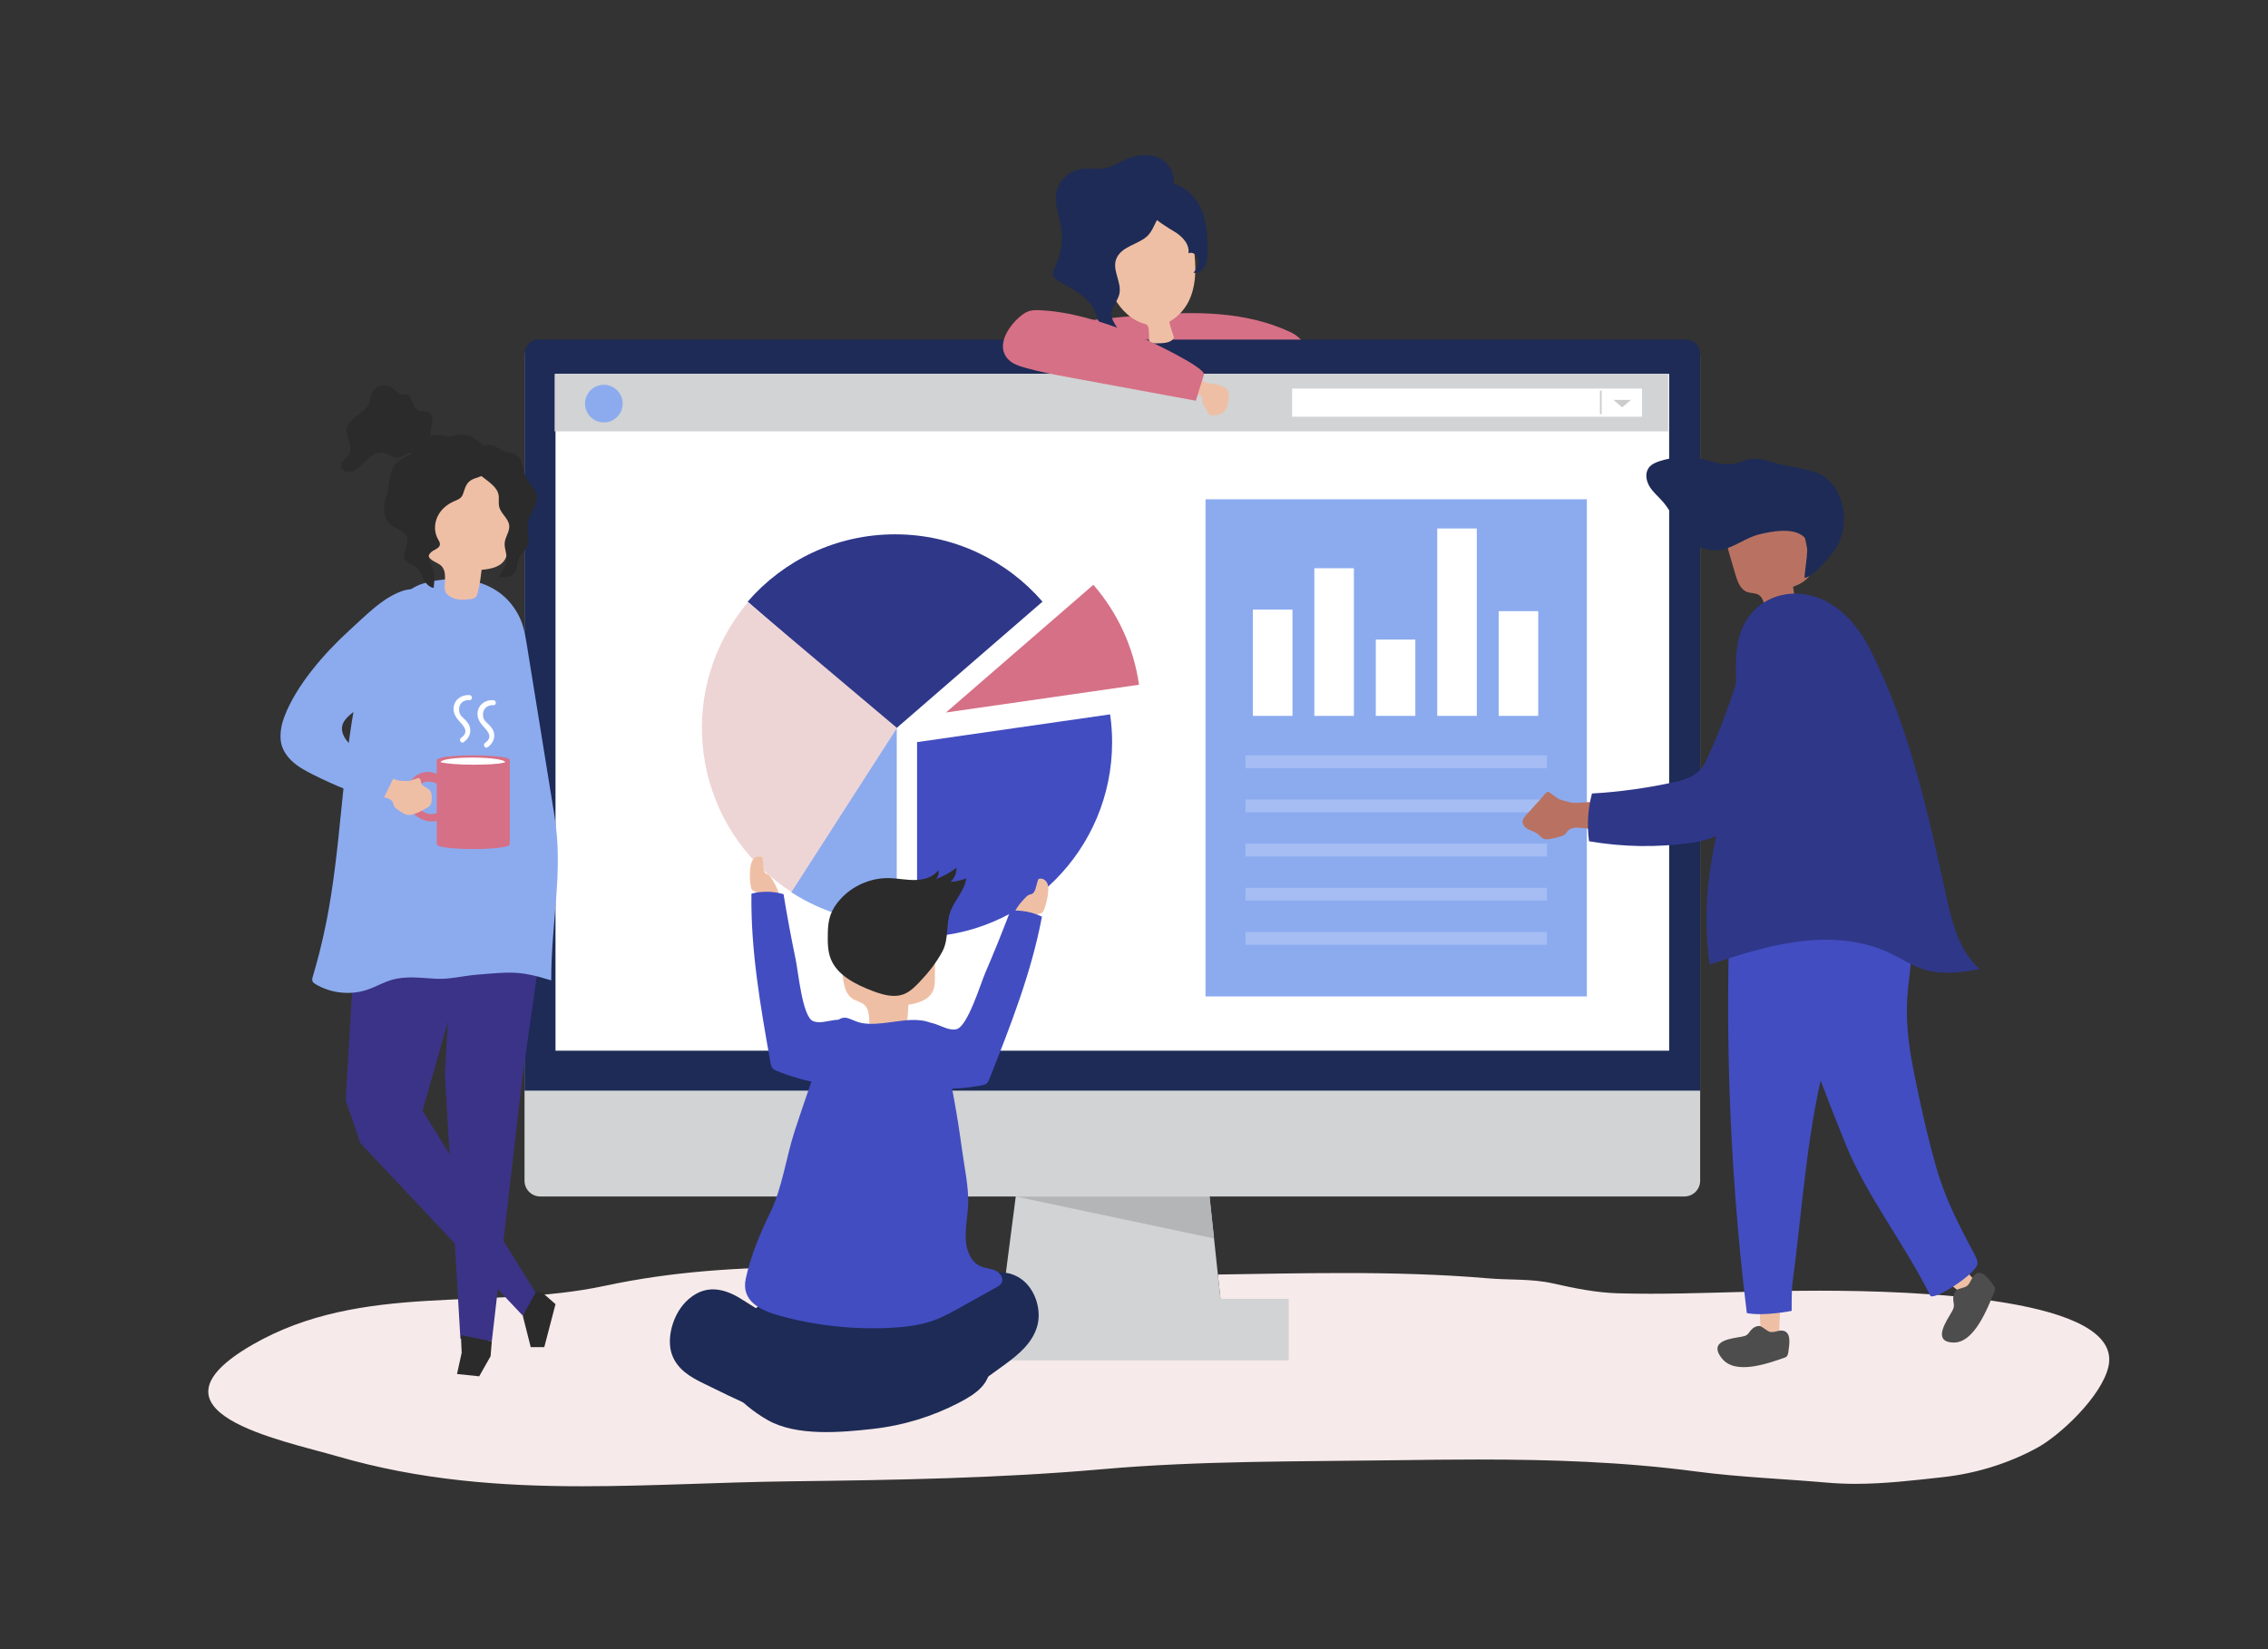 <?xml version="1.0" encoding="UTF-8" standalone="no"?>
<svg
   xmlns:dc="http://purl.org/dc/elements/1.1/"
   xmlns:cc="http://creativecommons.org/ns#"
   xmlns:rdf="http://www.w3.org/1999/02/22-rdf-syntax-ns#"
   xmlns:svg="http://www.w3.org/2000/svg"
   xmlns="http://www.w3.org/2000/svg"
   xmlns:sodipodi="http://sodipodi.sourceforge.net/DTD/sodipodi-0.dtd"
   xmlns:inkscape="http://www.inkscape.org/namespaces/inkscape"
   viewBox="0 0 1466.667 1066.667"
   height="1066.667"
   width="1466.667"
   xml:space="preserve"
   id="svg2"
   version="1.1"
   sodipodi:docname="personas-2.svg"
   inkscape:version="0.92.3 (2405546, 2018-03-11)"><rect x="0" y="0" width="1466.667" height="1066.667" fill="#333333" stroke="none"/><sodipodi:namedview
     pagecolor="#ffffff"
     bordercolor="#666666"
     borderopacity="1"
     objecttolerance="10"
     gridtolerance="10"
     guidetolerance="10"
     inkscape:pageopacity="0"
     inkscape:pageshadow="2"
     inkscape:window-width="1366"
     inkscape:window-height="710"
     id="namedview80"
     showgrid="false"
     inkscape:zoom="0.22124998"
     inkscape:cx="733.33337"
     inkscape:cy="533.33337"
     inkscape:window-x="0"
     inkscape:window-y="27"
     inkscape:window-maximized="1"
     inkscape:current-layer="svg2" /><defs
     id="defs6" /><g
     id="g301"><path
       inkscape:connector-curvature="0"
       d="m 376.987,961.302 c -52.743,0 -105.153,-3.77 -158.764,-19.358 -36.395,-10.582 -130.592,-28.624 -54.861,-72.252 70.859,-40.821 152.737,-21.929 227.799,-38.045 43.449,-9.328 87.369,-12.073 131.464,-12.073 31.577,0 63.251,1.409 94.877,2.817 10.975,0.489 21.945,0.979 32.907,1.409 l -3.86,29.856 144.328,1.6 -3.301,-30.912 c 27.007,-0.393 53.989,-0.959 80.971,-0.959 31.307,0 62.605,0.761 93.885,3.433 14.051,1.201 27.979,0.152 41.863,3.289 13.937,3.149 28.003,6.005 42.244,6.397 6.968,0.191 13.944,0.271 20.929,0.271 26.953,0 54.004,-1.184 80.895,-1.679 5.143,-0.095 15.089,-0.292 28.021,-0.292 63.173,0 197.271,4.719 187.071,49.201 -4.387,19.115 -31.115,44.296 -46.193,52.494 -19.047,10.358 -39.948,16.625 -61.045,18.939 -18.977,2.083 -37.445,4.3 -56.251,4.3 -6.089,0 -12.217,-0.233 -18.405,-0.778 -28.247,-2.487 -56.857,-3.52 -84.98,-7.245 -46.896,-6.21 -93.731,-7.715 -140.725,-7.715 -17.685,0 -35.401,0.213 -53.141,0.468 -63.267,0.912 -126.576,0.229 -189.635,5.782 -67.121,5.911 -134.44,7.043 -201.755,7.851 -45.643,0.549 -90.104,3.197 -134.336,3.197"
       style="fill:#f7eaea;fill-opacity:1;fill-rule:nonzero;stroke:none;stroke-width:0.133"
       id="path16" /><path
       inkscape:connector-curvature="0"
       d="m 669.139,214.092 c 3.467,-2.453 7.593,-3.123 11.597,-3.715 20.284,-2.991 40.647,-5.223 61.049,-6.691 31.236,-2.249 63.516,-2.516 92.647,11.079 4.8,2.24 10.359,6.784 9.196,12.759 -0.969,4.984 -5.973,6.915 -10.2,7.861 -41.281,9.245 -83.657,7.801 -125.644,6.323 -7.613,-0.268 -63.617,-9.941 -38.645,-27.616"
       style="fill:#d67086;fill-opacity:1;fill-rule:nonzero;stroke:none;stroke-width:0.133"
       id="path18" /><path
       inkscape:connector-curvature="0"
       d="m 790.876,855.256 -144.328,-1.6 14.264,-110.313 118.249,1.311 11.815,110.603"
       style="fill:#d1d3d4;fill-opacity:1;fill-rule:nonzero;stroke:none;stroke-width:0.133"
       id="path20" /><path
       inkscape:connector-curvature="0"
       d="m 656.86,773.905 -0.157,-0.033 h 0.161 l -0.004,0.033"
       style="fill:#ccb7b7;fill-opacity:1;fill-rule:nonzero;stroke:none;stroke-width:0.133"
       id="path22" /><path
       inkscape:connector-curvature="0"
       d="m 785.083,801.035 -128.223,-27.129 0.004,-0.033 h 125.317 l 2.901,27.163"
       style="fill:#b3b5b6;fill-opacity:1;fill-rule:nonzero;stroke:none;stroke-width:0.133"
       id="path24" /><path
       inkscape:connector-curvature="0"
       d="m 339.195,230.239 v 533.449 c 0,5.624 4.56,10.184 10.185,10.184 H 1089.268 c 5.625,0 10.187,-4.56 10.187,-10.184 V 230.239 c 0,-5.397 -4.376,-9.772 -9.772,-9.772 H 348.965 c -5.396,0 -9.771,4.375 -9.771,9.772"
       style="fill:#d1d3d4;fill-opacity:1;fill-rule:nonzero;stroke:none;stroke-width:0.133"
       id="path26" /><path
       inkscape:connector-curvature="0"
       d="M 339.195,228.699 V 705.421 H 1099.455 V 228.699 c 0,-5.009 -4.061,-9.071 -9.071,-9.071 H 348.264 c -5.009,0 -9.069,4.061 -9.069,9.071"
       style="fill:#1d2b56;fill-opacity:1;fill-rule:nonzero;stroke:none;stroke-width:0.133"
       id="path28" /><path
       inkscape:connector-curvature="0"
       d="M 359.236,679.576 H 1079.411 V 241.831 H 359.236 Z"
       style="fill:#ffffff;fill-opacity:1;fill-rule:nonzero;stroke:none;stroke-width:0.133"
       id="path30" /><path
       inkscape:connector-curvature="0"
       d="m 833.384,879.855 h -228.12 v -39.791 h 228.12 v 39.791"
       style="fill:#d1d3d4;fill-opacity:1;fill-rule:nonzero;stroke:none;stroke-width:0.133"
       id="path32" /><path
       inkscape:connector-curvature="0"
       d="M 1078.772,279.009 H 358.652 V 241.831 H 1078.772 v 37.179"
       style="fill:#d1d3d4;fill-opacity:1;fill-rule:nonzero;stroke:none;stroke-width:0.133"
       id="path34" /><path
       inkscape:connector-curvature="0"
       d="M 1061.892,269.521 H 835.584 V 251.319 H 1061.892 v 18.203"
       style="fill:#ffffff;fill-opacity:1;fill-rule:nonzero;stroke:none;stroke-width:0.133"
       id="path36" /><path
       inkscape:connector-curvature="0"
       d="m 1043.347,258.631 h 11.411 l -5.705,4.825 z"
       style="fill:#cccccc;fill-opacity:1;fill-rule:nonzero;stroke:none;stroke-width:0.133"
       id="path38" /><path
       inkscape:connector-curvature="0"
       d="m 1035.74,267.861 h -1.088 v -15.215 h 1.088 v 15.215"
       style="fill:#cccccc;fill-opacity:1;fill-rule:nonzero;stroke:none;stroke-width:0.133"
       id="path40" /><path
       inkscape:connector-curvature="0"
       d="m 402.643,261.043 c 0,6.715 -5.443,12.157 -12.157,12.157 -6.715,0 -12.157,-5.443 -12.157,-12.157 0,-6.715 5.443,-12.157 12.157,-12.157 6.715,0 12.157,5.443 12.157,12.157"
       style="fill:#8cabef;fill-opacity:1;fill-rule:nonzero;stroke:none;stroke-width:0.133"
       id="path42" /><path
       inkscape:connector-curvature="0"
       d="m 350.955,836.256 8.281,7.253 -7.269,27.823 h -8.755 l -5.149,-20.375 6.82,-16.032 6.072,1.331"
       style="fill:#2b2b2b;fill-opacity:1;fill-rule:nonzero;stroke:none;stroke-width:0.133"
       id="path44" /><path
       inkscape:connector-curvature="0"
       d="m 247.541,585.784 60.329,11.291 -34.609,121.296 73.136,117.705 -8.335,14.881 -105.011,-111.585 -9.489,-27.673 6.591,-111.907 17.388,-14.008"
       style="fill:#3b3387;fill-opacity:1;fill-rule:nonzero;stroke:none;stroke-width:0.133"
       id="path46" /><path
       inkscape:connector-curvature="0"
       d="m 353.583,585.776 -15.925,112.197 -19.625,169.617 -20.293,-1.639 -10.043,-171.287 6.232,-108.256 59.655,-0.633"
       style="fill:#3b3387;fill-opacity:1;fill-rule:nonzero;stroke:none;stroke-width:0.133"
       id="path48" /><path
       inkscape:connector-curvature="0"
       d="m 206.433,616.624 c -1.272,4.981 -2.643,9.939 -4.112,14.867 -0.313,1.051 -0.627,2.207 -0.193,3.213 0.368,0.853 1.191,1.405 1.988,1.88 9.939,5.925 22.496,7.253 33.455,3.539 5.4,-1.831 10.38,-4.801 15.86,-6.379 9.192,-2.647 18.817,-1.224 28.185,-0.701 9.291,0.52 17.392,-1.845 26.313,-2.577 21.872,-1.799 27.72,-2.889 48.532,3.655 0,-39.395 8.052,-69.689 2.061,-106.752 -5.915,-36.583 -11.828,-73.168 -17.743,-109.752 -0.999,-6.172 -2.035,-12.473 -4.583,-17.907 -11.525,-24.568 -38.645,-29.256 -62.725,-22.233 -12.251,3.575 -22.008,17.395 -28.028,28.137 -7.695,13.729 -11.932,29.188 -14.977,44.536 -9.528,48.024 -9.839,97.511 -19.305,145.545 -1.383,7.019 -2.96,13.997 -4.728,20.929"
       style="fill:#8cabef;fill-opacity:1;fill-rule:nonzero;stroke:none;stroke-width:0.133"
       id="path50" /><path
       inkscape:connector-curvature="0"
       d="m 288.011,382.632 c 0.208,0.485 0.497,0.956 0.899,1.413 1.581,1.804 3.871,2.925 6.188,3.429 3.055,0.664 6.228,0.379 9.332,0.015 4.195,-0.489 4.223,-2.923 5.093,-6.635 0.949,-4.048 1.428,-8.189 1.923,-12.311 6.005,-0.493 13.136,-1.805 15.737,-7.941 0.819,-1.933 1.04,-4.096 1.249,-6.213 0.867,-8.753 1.733,-17.504 2.599,-26.256 0.3,-3.027 0.593,-6.148 -0.165,-9.051 -1.329,-5.097 -5.589,-8.452 -9.861,-10.711 -10.901,-5.761 -24.131,-6.787 -35.208,-1.032 -2.949,1.531 -5.788,3.587 -7.677,6.561 -2.915,4.583 -3.148,10.551 -3.275,16.137 -0.115,5.156 -0.231,10.313 -0.347,15.469 -0.133,5.931 0.112,12.795 4.308,16.319 2.228,1.871 5.276,2.457 7.131,4.784 2.324,2.915 1.865,7.004 1.72,10.476 -0.083,1.987 -0.367,3.849 0.355,5.545"
       style="fill:#efbfa5;fill-opacity:1;fill-rule:nonzero;stroke:none;stroke-width:0.133"
       id="path52" /><path
       inkscape:connector-curvature="0"
       d="m 321.665,317.791 c 0.244,0.503 0.441,1.019 0.584,1.552 0.747,2.793 -0.112,5.821 0.612,8.62 1.148,4.436 6.013,7.403 6.449,11.965 0.357,3.731 -2.413,7.052 -2.895,10.768 -0.527,4.061 1.805,8.108 1.111,12.104 -0.605,3.469 -3.177,8.224 -5.467,10.873 0.711,-0.82 6.54,-0.091 8.124,-0.908 2.429,-1.252 2.759,-2.129 3.625,-4.503 0.861,-2.356 0.5,-4.767 1.748,-7.155 1.532,-2.929 4.392,-4.955 5.571,-8.112 1.607,-4.308 -0.4,-9.12 0.113,-13.691 0.777,-6.916 7.244,-13.017 5.544,-19.768 -0.997,-3.959 -4.575,-6.701 -6.435,-10.337 -1.413,-2.759 -1.78,-5.919 -2.684,-8.884 -0.904,-2.965 -2.609,-5.991 -5.511,-7.08 -1.613,-0.604 -3.4,-0.535 -5.067,-0.971 -2.88,-0.753 -5.161,-2.943 -7.905,-4.097 -3.927,-1.652 -11.32,1.905 -13.915,5.145 -2.575,3.217 -1.607,6.181 0.561,9.347 3.609,5.271 12.967,9.225 15.835,15.131"
       style="fill:#2b2b2b;fill-opacity:1;fill-rule:nonzero;stroke:none;stroke-width:0.133"
       id="path54" /><path
       inkscape:connector-curvature="0"
       d="m 265.709,293.659 c -2.54,1.595 -5.609,2.657 -7.961,4.567 -4.584,3.721 -5.867,10.109 -6.447,15.987 -0.516,5.232 -3.145,9.724 -2.972,15.228 0.116,3.697 1.409,7.521 4.239,9.903 3.524,2.965 9.329,3.831 10.68,8.235 1.465,4.783 -3.777,10.296 -1.143,14.549 1.452,2.347 4.593,2.901 6.795,4.567 2.457,1.859 3.565,4.941 4.948,7.692 1.384,2.751 3.557,5.564 6.624,5.852 0.46,-4.661 0.865,-8.353 -0.821,-12.769 -0.983,-2.572 -4.073,-7.411 -1.251,-9.916 1.82,-2.12 5.785,-2.567 6.087,-5.344 0.143,-1.303 -0.689,-2.483 -1.331,-3.628 -2.483,-4.429 -2.359,-10.085 -0.131,-14.648 2.228,-4.563 6.392,-8.035 11.111,-9.913 5.529,-2.203 4.763,-3.569 6.684,-8.572 1.768,-4.604 4.519,-5.515 8.88,-6.924 3.915,-1.267 5.208,-2.139 6.868,-5.597 1.215,-2.531 2.707,-5.561 1.425,-8.576 -1.017,-2.396 -3.029,-4.204 -4.981,-5.927 -4.076,-3.6 -8.675,-7.408 -14.112,-7.408 -3.02,0 -5.949,1.207 -8.969,1.161 -2.015,-0.032 -3.977,-0.62 -5.981,-0.832 -3.416,-0.361 -7.101,0.419 -10.021,2.257 -2.944,1.855 -3.02,4.012 -4.785,6.817 -0.864,1.376 -2.072,2.385 -3.433,3.24"
       style="fill:#2b2b2b;fill-opacity:1;fill-rule:nonzero;stroke:none;stroke-width:0.133"
       id="path56" /><path
       inkscape:connector-curvature="0"
       d="m 279.208,275.328 c 0.761,-3.217 0.729,-7.481 -2.299,-8.805 -1.66,-0.724 -3.616,-0.204 -5.36,-0.691 -3.716,-1.04 -4.671,-5.7 -6.411,-9.144 -0.26,-0.516 -0.577,-1.043 -1.085,-1.316 -0.729,-0.389 -1.613,-0.153 -2.44,-0.113 -3.785,0.188 -6.371,-3.723 -9.809,-5.32 -4.255,-1.979 -9.959,0.36 -11.6,4.756 -0.675,1.807 -0.724,3.796 -1.365,5.613 -2.603,7.367 -13.839,9.771 -14.677,17.537 -0.568,5.247 4.217,10.661 1.864,15.387 -1.504,3.021 -5.664,4.855 -5.447,8.225 0.14,2.167 2.32,3.793 4.488,3.917 2.168,0.127 4.243,-0.917 5.977,-2.225 2.753,-2.073 4.915,-4.836 7.555,-7.052 2.64,-2.217 6.069,-3.921 9.451,-3.249 3.275,0.651 6.08,3.439 9.403,3.125 2.659,-0.251 4.779,-2.453 7.407,-2.928 2.459,-0.444 4.9,0.687 7.377,1.016 2.477,0.329 5.625,-0.745 5.872,-3.232 0.059,-0.601 -0.065,-1.239 0.167,-1.799 0.647,-1.567 3.383,-1.277 4.02,-2.848 -1.155,-2.097 -3.037,-1.511 -3.78,-4.193 -0.573,-2.073 0.216,-4.641 0.693,-6.661"
       style="fill:#2b2b2b;fill-opacity:1;fill-rule:nonzero;stroke:none;stroke-width:0.133"
       id="path58" /><path
       inkscape:connector-curvature="0"
       d="m 1278.68,829.368 c -2.597,3.055 -5.197,6.109 -7.795,9.164 -9.968,-7.688 -19.449,-16.517 -28.161,-26.224 5.217,-2.532 8.853,-9.836 15.633,-4.197 2.195,1.824 19.809,21.861 20.323,21.257"
       style="fill:#efbfa5;fill-opacity:1;fill-rule:nonzero;stroke:none;stroke-width:0.133"
       id="path60" /><path
       inkscape:connector-curvature="0"
       d="m 1264.779,834.787 c -1.259,1.593 -1.861,3.832 -1.649,6.128 0.123,1.332 0.509,2.696 0.395,3.991 -0.112,1.271 -0.696,2.347 -1.267,3.385 -3.005,5.465 -13.5,19.777 1.111,20.052 13.269,0.249 21.768,-21.743 26.276,-32.648 0.297,-0.717 0.593,-1.485 0.479,-2.328 -0.121,-0.901 -0.689,-1.716 -1.244,-2.46 -3.088,-4.151 -7.717,-10.549 -12.109,-6.191 -1.873,1.86 -2.467,5.031 -4.588,6.888 -1.739,1.523 -6.271,1.749 -7.403,3.183"
       style="fill:#4d4d4d;fill-opacity:1;fill-rule:nonzero;stroke:none;stroke-width:0.133"
       id="path62" /><path
       inkscape:connector-curvature="0"
       d="m 1236.247,588.105 c 2.536,17.265 -0.647,34.169 -2.349,51.087 -1.913,19.005 -0.041,35.168 3.74,54.056 4.136,20.663 8.659,41.279 14.443,61.557 6.025,21.129 14.932,37.915 25.071,57.104 0.86,1.627 1.749,3.375 1.684,5.209 -0.236,6.561 -28.769,24.639 -30.619,20.869 -15.699,-32.031 -40.893,-64.201 -54.435,-97.304 -23.573,-57.628 -43.823,-116.74 -60.565,-176.851 -2.389,-8.581 -4.583,-18.417 -0.328,-25.7 3.263,-5.587 9.464,-8.041 15.333,-9.887 15.703,-4.939 44.04,-15.715 59.759,-5.247 17.183,11.44 25.424,45.76 28.267,65.105"
       style="fill:#424dc1;fill-opacity:1;fill-rule:nonzero;stroke:none;stroke-width:0.133"
       id="path64" /><path
       inkscape:connector-curvature="0"
       d="m 1150.688,865.244 c -3.849,-0.077 -7.697,-0.155 -11.547,-0.231 -1.388,-13.131 -1.663,-26.62 -0.819,-40.072 5.247,2.536 12.72,0.641 13.383,9.841 0.215,2.979 -1.779,30.447 -1.017,30.461"
       style="fill:#efbfa5;fill-opacity:1;fill-rule:nonzero;stroke:none;stroke-width:0.133"
       id="path66" /><path
       inkscape:connector-curvature="0"
       d="m 1137.627,857.607 c -1.944,0.037 -3.889,1.032 -5.331,2.721 -0.836,0.981 -1.517,2.195 -2.487,2.959 -0.949,0.748 -2.083,0.991 -3.181,1.217 -5.784,1.188 -22.689,2.184 -13.076,14.157 8.731,10.873 29.589,3.189 40.132,-0.384 0.692,-0.236 1.421,-0.504 1.925,-1.153 0.539,-0.696 0.72,-1.692 0.863,-2.633 0.787,-5.237 2.093,-13.203 -3.859,-13.865 -2.539,-0.283 -5.123,1.336 -7.827,0.851 -2.215,-0.396 -5.412,-3.903 -7.16,-3.869"
       style="fill:#4d4d4d;fill-opacity:1;fill-rule:nonzero;stroke:none;stroke-width:0.133"
       id="path68" /><path
       inkscape:connector-curvature="0"
       d="m 1209.141,610.555 c -4.664,25.199 -19.84,44.656 -26.895,69.167 -13.639,47.38 -16.521,101.673 -23.165,150.839 -0.509,3.771 -0.451,17.3 -0.451,17.3 0,0 -18.084,3.633 -29.009,1.417 -11.972,-97.949 -15.059,-197.393 -9.199,-296.284 0.532,-8.967 1.653,-19.063 7.993,-24.571 4.861,-4.225 11.465,-4.488 17.561,-4.281 16.312,0.553 46.351,-0.225 57.703,14.995 12.407,16.636 9.047,52.057 5.461,71.419"
       style="fill:#424dc1;fill-opacity:1;fill-rule:nonzero;stroke:none;stroke-width:0.133"
       id="path70" /><path
       inkscape:connector-curvature="0"
       d="m 1142.744,396.445 c 6.064,-0.783 12.131,-1.567 18.196,-2.351 -0.085,-4.876 -0.561,-9.745 -1.421,-14.547 5.016,-1.933 10.796,-4.781 11.523,-10.109 0.229,-1.677 -0.111,-3.375 -0.448,-5.035 -1.397,-6.861 -2.792,-13.721 -4.188,-20.583 -0.484,-2.373 -0.995,-4.815 -2.353,-6.82 -2.381,-3.519 -6.847,-4.956 -11.052,-5.559 -10.735,-1.536 -22.303,1.123 -30.375,8.361 -2.149,1.928 -4.075,4.223 -4.965,6.969 -1.373,4.232 -0.116,8.817 1.141,13.085 1.16,3.941 2.32,7.881 3.481,11.82 1.335,4.531 3.22,9.672 7.671,11.253 2.363,0.84 5.113,0.492 7.269,1.775 3.801,2.263 3.463,7.824 5.521,11.739"
       style="fill:#b97262;fill-opacity:1;fill-rule:nonzero;stroke:none;stroke-width:0.133"
       id="path72" /><path
       inkscape:connector-curvature="0"
       d="m 1079.071,329.5 c -1.1,-1.692 -2.28,-3.32 -3.591,-4.841 -2.839,-3.295 -6.299,-6.088 -8.613,-9.769 -2.315,-3.683 -3.24,-8.739 -0.699,-12.267 1.64,-2.279 4.376,-3.475 7.044,-4.345 8.789,-2.872 18.356,-3.333 27.381,-1.319 8.597,1.917 16.34,5.289 24.833,1.825 7.983,-3.253 13.847,-2.199 22.372,0.561 9.224,2.985 21.5,3.391 29.897,7.743 3.507,1.819 6.349,4.736 8.593,7.988 7.776,11.261 8.287,27.093 1.253,38.833 -1.577,2.633 -3.488,5.056 -5.501,7.373 -4.168,4.797 -9.147,10.719 -15.019,12.625 -0.299,-5.296 4.032,-22.149 -0.165,-26.371 -6.663,-6.7 -21.195,-3.863 -29.157,-1.928 -8.683,2.109 -16.289,8.529 -24.915,10.109 -6.205,1.136 -14.255,-1.685 -19.651,-4.749 -6.661,-3.787 -10.051,-15.297 -14.064,-21.469"
       style="fill:#1d2b56;fill-opacity:1;fill-rule:nonzero;stroke:none;stroke-width:0.133"
       id="path74" /><path
       inkscape:connector-curvature="0"
       d="m 1181.251,389.117 c 12.228,6.479 21.699,18.237 27.968,30.615 25.097,49.548 37.317,104.445 49.111,158.719 3.827,17.612 8.359,36.5 21.945,48.341 -12.029,2.235 -24.661,3.903 -36.324,0.201 -7.621,-2.419 -14.348,-6.989 -21.559,-10.447 -18.06,-8.657 -38.896,-10.128 -58.768,-7.633 -19.872,2.492 -39.053,8.737 -58.093,14.949 -1.891,-14.733 -2.395,-27.759 -1.572,-42.544 2.325,-41.82 19.063,-81.601 19.175,-123.677 0.04,-14.833 -2.012,-29.895 1.273,-44.357 4.104,-18.063 19.371,-29.967 37.903,-29.316 6.888,0.24 13.217,2.116 18.941,5.149"
       style="fill:#2f3789;fill-opacity:1;fill-rule:nonzero;stroke:none;stroke-width:0.133"
       id="path76" /><path
       inkscape:connector-curvature="0"
       d="M 779.591,644.489 H 1026.2 V 322.939 H 779.591 Z"
       style="fill:#8cabef;fill-opacity:1;fill-rule:nonzero;stroke:none;stroke-width:0.133"
       id="path78" /><path
       inkscape:connector-curvature="0"
       d="m 283.724,547.125 c 1.011,0.404 2.108,0.612 3.173,0.8 3.683,0.655 7.444,0.9 11.175,1.069 2.697,0.124 5.397,0.179 8.097,0.179 12.492,0 22.681,-1.212 23.441,-2.741 l 0.041,-0.429 v 0.121 l 0.032,-0.324 v -53.085 c 0,-0.5 0.075,-1.016 -0.128,-1.424 -0.087,-0.176 -0.225,-0.332 -0.443,-0.459 -0.245,-0.143 -0.512,-0.248 -0.779,-0.341 -2.657,-0.948 -5.656,-1.153 -8.441,-1.404 -4.56,-0.409 -9.147,-0.551 -13.724,-0.551 -4.58,0 -9.168,0.141 -13.729,0.551 -2.785,0.251 -5.785,0.456 -8.441,1.405 -0.775,0.276 -1.649,0.656 -1.593,1.572 0.013,0.211 0,0.427 0,0.637 v 52.193 c 0,0.737 -0.103,1.265 0.499,1.784 0.235,0.203 0.536,0.332 0.82,0.447"
       style="fill:#d67086;fill-opacity:1;fill-rule:nonzero;stroke:none;stroke-width:0.133"
       id="path80" /><path
       inkscape:connector-curvature="0"
       d="m 298.557,874.931 -3.005,13.769 14.329,1.491 7.377,-13.023 0.773,-9.577 -19.981,-4.045 0.507,11.385"
       style="fill:#2b2b2b;fill-opacity:1;fill-rule:nonzero;stroke:none;stroke-width:0.133"
       id="path82" /><path
       inkscape:connector-curvature="0"
       d="m 329.279,491.765 c 0,1.565 -10.4,2.833 -23.228,2.833 -12.829,0 -23.229,-1.268 -23.229,-2.833 0,-1.564 10.4,-2.832 23.229,-2.832 12.828,0 23.228,1.268 23.228,2.832"
       style="fill:#d67086;fill-opacity:1;fill-rule:nonzero;stroke:none;stroke-width:0.133"
       id="path84" /><path
       inkscape:connector-curvature="0"
       d="m 305.269,489.991 c -10.861,0 -19.756,1.169 -20.445,2.927 2.607,0.875 10.915,1.681 21.065,1.681 8.757,0 16.368,-0.353 19.824,-1.324 l 0.937,-0.199 c 0,-1.86 -10.072,-3.085 -21.381,-3.085"
       style="fill:#ffffff;fill-opacity:1;fill-rule:nonzero;stroke:none;stroke-width:0.133"
       id="path86" /><path
       inkscape:connector-curvature="0"
       d="m 289.737,505.423 c -5.003,-4.676 -11.503,-7.763 -17.953,-5.207 -5.153,2.041 -8.8,7.28 -9.507,12.889 -1.496,11.84 12.568,21.587 22.101,17.101 2.763,-1.299 0.804,-5.696 -1.98,-4.356 -7.052,3.393 -16.503,-5.372 -14.185,-12.964 2.724,-8.931 11.519,-9.232 17.868,-3.459 2.537,2.308 6.216,-1.609 3.656,-4.005"
       style="fill:#d67086;fill-opacity:1;fill-rule:nonzero;stroke:none;stroke-width:0.133"
       id="path88" /><path
       inkscape:connector-curvature="0"
       d="m 303.584,452.825 c 2.096,0.123 2.088,-3.139 0,-3.26 -5.044,-0.293 -9.637,2.687 -10.223,8.001 -0.281,2.547 0.537,4.784 1.977,6.853 2.644,3.8 9.425,8.157 2.88,12.779 -1.701,1.201 -0.075,4.029 1.644,2.816 3.084,-2.177 4.909,-5.561 4.055,-9.415 -0.431,-1.932 -1.559,-3.336 -2.853,-4.775 -1.22,-1.356 -3.189,-2.611 -3.781,-4.395 -1.564,-4.719 1.247,-8.899 6.301,-8.605"
       style="fill:#ffffff;fill-opacity:1;fill-rule:nonzero;stroke:none;stroke-width:0.133"
       id="path90" /><path
       inkscape:connector-curvature="0"
       d="m 319.071,456.113 c 2.096,0.121 2.088,-3.14 0,-3.26 -5.044,-0.293 -9.639,2.685 -10.224,8.001 -0.281,2.547 0.539,4.781 1.979,6.853 2.644,3.8 9.425,8.156 2.879,12.779 -1.7,1.201 -0.073,4.029 1.645,2.816 3.084,-2.177 4.909,-5.563 4.053,-9.415 -0.429,-1.932 -1.559,-3.336 -2.852,-4.775 -1.22,-1.359 -3.189,-2.612 -3.781,-4.395 -1.565,-4.719 1.247,-8.899 6.301,-8.605"
       style="fill:#ffffff;fill-opacity:1;fill-rule:nonzero;stroke:none;stroke-width:0.133"
       id="path92" /><path
       inkscape:connector-curvature="0"
       d="m 279.008,513.492 c -0.064,-0.329 -0.152,-0.652 -0.273,-0.964 -1.128,-2.903 -4.257,-3.02 -5.94,-5.168 -0.749,-0.956 -0.551,-4.763 -2.544,-4.037 -0.733,0.273 -3.267,0.984 -5.776,1.856 -2.147,-0.071 -4.309,-0.043 -6.425,-0.32 -5.356,-0.701 -15.38,-8.692 -20.024,-2.347 -0.899,1.228 -1.813,2.489 -2.259,3.927 -0.364,1.176 -0.392,2.407 -0.361,3.609 0.024,0.937 -0.159,2.448 0.492,3.032 0.684,0.611 3.06,0.631 3.996,0.825 2.675,0.553 5.351,1.107 8.024,1.66 2.624,0.543 5.647,1.436 6.407,4.035 0.167,0.568 0.207,1.185 0.449,1.72 0.273,0.603 0.78,1.047 1.285,1.457 1.855,1.505 3.885,2.888 6.072,3.888 3.912,1.788 10.004,-2.024 13.545,-3.917 0.883,-0.471 1.783,-0.988 2.405,-1.787 1.011,-1.303 1.076,-3.048 1.089,-4.647 0.009,-0.948 0.016,-1.912 -0.163,-2.823"
       style="fill:#efbfa5;fill-opacity:1;fill-rule:nonzero;stroke:none;stroke-width:0.133"
       id="path94" /><path
       inkscape:connector-curvature="0"
       d="m 183.829,463.72 c -1.693,4.477 -2.66,9.209 -2.365,14.38 0.305,5.376 3.288,10.329 7.199,14.032 3.911,3.7 8.709,6.311 13.515,8.739 14.335,7.245 29.285,13.268 44.637,17.985 2.557,-5.219 5.115,-10.436 7.672,-15.653 0.62,-1.263 1.252,-2.695 0.797,-4.027 -0.429,-1.261 -1.696,-2.005 -2.867,-2.643 -5.568,-3.028 -11.137,-6.057 -16.705,-9.085 -5.227,-2.844 -10.772,-6.011 -13.371,-11.364 -4.972,-10.247 6.417,-14.673 12.108,-20.489 7.737,-7.907 15.748,-15.625 23.247,-23.759 7.105,-7.26 14.407,-14.836 17.513,-24.291 6.18,-18.813 -0.195,-31.952 -17.924,-24.167 -11.236,4.935 -19.647,13.639 -31.48,24.453 -16.067,14.685 -34.203,35.34 -41.976,55.888"
       style="fill:#8cabef;fill-opacity:1;fill-rule:nonzero;stroke:none;stroke-width:0.133"
       id="path96" /><path
       inkscape:connector-curvature="0"
       d="m 578.831,345.595 c -38.105,0 -72.208,16.875 -95.327,43.54 l 95.327,82.6 95.325,-82.6 c -23.12,-26.665 -57.223,-43.54 -95.325,-43.54"
       style="fill:#2f3789;fill-opacity:1;fill-rule:nonzero;stroke:none;stroke-width:0.133"
       id="path98" /><path
       inkscape:connector-curvature="0"
       d="m 483.637,389.552 c -44.937,53.307 -38.163,132.805 15.147,177.743 4.661,3.931 9.535,7.44 14.556,10.581 l 66.743,-107.025 -96.445,-81.299"
       style="fill:#eed5d5;fill-opacity:1;fill-rule:nonzero;stroke:none;stroke-width:0.133"
       id="path100" /><path
       inkscape:connector-curvature="0"
       d="m 579.909,597.159 c -23.636,0.005 -47.353,-6.593 -68.189,-20.032 l 68.203,-106.103 -0.013,126.135"
       style="fill:#8cabef;fill-opacity:1;fill-rule:nonzero;stroke:none;stroke-width:0.133"
       id="path102" /><path
       inkscape:connector-curvature="0"
       d="m 736.581,442.884 c -3.493,-24.547 -14.04,-46.792 -29.524,-64.649 l -95.325,82.6 124.849,-17.951"
       style="fill:#d67086;fill-opacity:1;fill-rule:nonzero;stroke:none;stroke-width:0.133"
       id="path104" /><path
       inkscape:connector-curvature="0"
       d="m 717.893,462.047 -124.848,17.951 v 126.139 c 69.72,0 126.139,-56.417 126.139,-126.139 0,-6.097 -0.457,-12.085 -1.291,-17.951"
       style="fill:#424dc1;fill-opacity:1;fill-rule:nonzero;stroke:none;stroke-width:0.133"
       id="path106" /><path
       inkscape:connector-curvature="0"
       d="m 658.169,825.828 c -13.667,-7.56 -27.092,1.731 -36.839,10.503 -19.313,17.36 -40.304,32.777 -60.913,48.627 -6.809,-3.848 -14.267,-8.025 -17.667,-9.807 -20.853,-10.924 -42.153,-21.172 -61.8,-33.967 -9.592,-6.259 -22.721,-12.083 -35.569,-0.971 -10.537,9.113 -14.361,25.48 -10.997,35.425 3.364,9.945 11.92,14.935 20.428,19.075 21.445,10.439 46.568,23.589 70.595,26.216 10.467,1.145 22.253,0.428 32.819,0.159 16.62,-0.423 35.032,-1.205 49.413,-9.935 14.631,-8.88 28.684,-18.679 42.471,-28.809 8.688,-6.384 17.4,-13.621 20.575,-24.375 3.175,-10.755 -1.305,-25.941 -12.515,-32.141"
       style="fill:#1d2b56;fill-opacity:1;fill-rule:nonzero;stroke:none;stroke-width:0.133"
       id="path108" /><path
       inkscape:connector-curvature="0"
       d="m 640.02,881.06 c -1.591,-13.759 -8.487,-24.681 -21.227,-30.661 -10.333,-4.852 -21.949,-5.992 -33.271,-7.445 -25.216,-3.236 -49.288,-6.471 -74.748,-5.469 -20.36,0.8 -32.908,18.171 -42.437,35.304 -6.005,10.796 -4.337,15.86 3.223,24.903 6.969,8.337 15.431,15.432 24.881,20.803 18.711,10.633 47.456,8.004 68.063,5.707 19.451,-2.168 38.489,-7.977 55.836,-17.037 11.165,-5.831 21.229,-12.707 19.68,-26.103"
       style="fill:#1d2b56;fill-opacity:1;fill-rule:nonzero;stroke:none;stroke-width:0.133"
       id="path110" /><path
       inkscape:connector-curvature="0"
       d="m 562.931,667.748 c 7.476,0.727 14.952,1.453 22.429,2.18 1.148,-6.592 1.827,-13.291 2.027,-20.008 6.513,-1.129 14.176,-3.267 16.415,-10.228 0.704,-2.192 0.732,-4.577 0.753,-6.912 0.085,-9.649 0.171,-19.299 0.256,-28.948 0.029,-3.337 0.043,-6.777 -1.072,-9.876 -1.955,-5.437 -6.94,-8.685 -11.831,-10.732 -12.481,-5.223 -27.039,-5.04 -38.577,2.337 -3.072,1.963 -5.971,4.491 -7.744,7.925 -2.733,5.296 -2.401,11.841 -1.989,17.959 0.381,5.647 0.763,11.293 1.144,16.939 0.439,6.495 1.381,13.972 6.315,17.409 2.619,1.825 6.007,2.165 8.263,4.525 3.979,4.163 2.147,11.553 3.612,17.429"
       style="fill:#efbfa5;fill-opacity:1;fill-rule:nonzero;stroke:none;stroke-width:0.133"
       id="path112" /><path
       inkscape:connector-curvature="0"
       d="m 578.109,644.133 c 2.087,0.003 4.144,-0.299 6.125,-1.025 4.197,-1.54 7.356,-4.771 10.357,-7.896 5.628,-5.857 11.057,-12.751 14.829,-19.799 4.324,-8.081 2.111,-17.449 5.189,-25.879 2.721,-7.447 9.339,-13.615 10.261,-21.431 -3.192,1.292 -6.625,2.069 -10.101,2.285 2.488,-2.447 3.891,-5.815 3.82,-9.177 -3.991,3.08 -8.497,5.585 -13.309,7.396 1.497,-1.548 2.077,-3.812 1.492,-5.819 -3.068,4.483 -9.241,6.299 -14.968,6.404 -5.725,0.108 -11.391,-1.144 -17.117,-1.239 -11.951,-0.2 -23.685,5.211 -31.269,13.687 -6.211,6.944 -7.913,12.671 -8.084,21.847 -0.107,5.756 -0.184,11.676 2.04,17.051 4.243,10.256 15.72,16.151 26.68,20.325 4.46,1.701 9.332,3.264 14.055,3.269"
       style="fill:#2b2b2b;fill-opacity:1;fill-rule:nonzero;stroke:none;stroke-width:0.133"
       id="path114" /><path
       inkscape:connector-curvature="0"
       d="m 574.972,661.271 c 9.589,-1.277 19.327,-3.017 27.361,0.485 6.804,2.965 6.687,11.557 8.208,18.052 5.035,21.491 8.817,43.239 11.779,65.105 1.416,10.453 3.863,21.648 3.803,32.207 -0.049,8.472 -2.171,16.708 -1.519,25.343 0.501,6.633 3.32,13.795 9.396,16.507 3.056,1.367 6.568,1.431 9.632,2.78 3.063,1.351 5.685,4.959 4.144,7.931 -0.733,1.412 -2.2,2.264 -3.589,3.039 -7.577,4.225 -15.155,8.449 -22.731,12.675 -5.787,3.227 -11.605,6.468 -17.841,8.708 -8.836,3.173 -18.281,4.255 -27.657,4.731 -24.216,1.231 -48.627,-1.448 -72,-7.897 -12.584,-3.473 -24.74,-9.633 -21.688,-23.871 3.143,-14.653 9.22,-29.273 15.771,-42.692 7.932,-16.243 10.285,-35.819 15.904,-52.959 5.695,-17.371 11.716,-34.632 17.784,-51.877 l 0.069,-0.195 c 2.217,-6.304 3.127,-12.539 8.011,-17.653 6.687,-6.997 9.907,-1.435 17.496,-0.009 5.511,1.033 11.56,0.405 17.668,-0.408"
       style="fill:#424dc1;fill-opacity:1;fill-rule:nonzero;stroke:none;stroke-width:0.133"
       id="path116" /><path
       inkscape:connector-curvature="0"
       d="m 666.687,578.38 c 0.761,-0.207 1.444,-0.479 2.119,-1.621 1.328,-2.248 1.544,-5.695 2.731,-8.163 1.927,-0.951 4.375,0.283 5.435,2.152 1.059,1.869 1.055,4.147 0.857,6.285 -0.367,3.989 -1.311,7.924 -2.792,11.645 -0.197,0.493 -0.411,0.997 -0.783,1.377 -1.048,1.073 -2.941,0.819 -4.052,1.828 -0.903,0.82 -1.033,2.255 -1.94,3.072 -1.065,0.957 -2.715,0.692 -4.104,0.339 -3.321,-0.845 -8.817,-1.597 -7.387,-6.325 0.743,-2.455 5.343,-7.557 7.248,-9.296 1.024,-0.937 1.888,-1.081 2.668,-1.293"
       style="fill:#efbfa5;fill-opacity:1;fill-rule:nonzero;stroke:none;stroke-width:0.133"
       id="path118" /><path
       inkscape:connector-curvature="0"
       d="m 653.395,589.084 c 6.979,-0.565 14.103,0.763 20.408,3.807 -6.775,36.091 -20.344,70.5 -33.836,104.652 -0.479,1.209 -0.997,2.477 -2.016,3.284 -0.924,0.733 -2.132,0.984 -3.292,1.199 -12.249,2.26 -24.801,2.868 -37.212,1.801 -6.047,-0.52 -4.553,-32.817 -3.135,-36.6 4.853,-12.941 15.46,0.409 24.125,-1.501 7.261,-1.6 15.535,-29.085 18.728,-36.512 5.696,-13.257 11.109,-26.637 16.229,-40.129"
       style="fill:#424dc1;fill-opacity:1;fill-rule:nonzero;stroke:none;stroke-width:0.133"
       id="path120" /><path
       inkscape:connector-curvature="0"
       d="m 495.807,565.196 c -0.705,-0.353 -1.319,-0.757 -1.752,-2.011 -0.853,-2.468 -0.379,-5.888 -1.051,-8.543 -1.699,-1.316 -4.343,-0.596 -5.753,1.025 -1.411,1.621 -1.861,3.853 -2.093,5.989 -0.435,3.98 -0.295,8.025 0.416,11.967 0.093,0.523 0.204,1.06 0.492,1.507 0.813,1.26 2.72,1.389 3.605,2.599 0.721,0.983 0.564,2.415 1.289,3.396 0.853,1.152 2.524,1.22 3.956,1.149 3.421,-0.167 8.959,0.193 8.499,-4.727 -0.239,-2.553 -3.731,-8.469 -5.249,-10.553 -0.819,-1.123 -1.637,-1.435 -2.359,-1.799"
       style="fill:#efbfa5;fill-opacity:1;fill-rule:nonzero;stroke:none;stroke-width:0.133"
       id="path122" /><path
       inkscape:connector-curvature="0"
       d="m 506.699,578.335 c -6.725,-1.945 -13.971,-2.064 -20.756,-0.336 -0.552,36.717 5.888,73.139 12.307,109.296 0.227,1.28 0.483,2.624 1.32,3.619 0.76,0.903 1.893,1.389 2.987,1.831 11.553,4.655 23.733,7.752 36.108,9.179 6.028,0.696 11.001,-31.251 10.364,-35.24 -2.177,-13.651 -15.231,-2.681 -23.343,-6.279 -6.797,-3.016 -9.429,-31.599 -11.076,-39.511 -2.943,-14.128 -5.58,-28.317 -7.911,-42.559"
       style="fill:#424dc1;fill-opacity:1;fill-rule:nonzero;stroke:none;stroke-width:0.133"
       id="path124" /><path
       inkscape:connector-curvature="0"
       d="m 756.428,220.916 c 0.911,-0.415 1.717,-0.991 2.337,-1.796 0.151,-0.195 0.288,-0.407 0.333,-0.647 0.055,-0.28 -0.021,-0.569 -0.099,-0.845 -0.293,-1.055 -3.307,-9.227 -2.636,-9.641 5.164,-2.868 9.569,-7.692 12.117,-12.679 4.761,-9.313 5.011,-19.948 4.083,-29.956 -1.335,-14.384 -6.325,-30.153 -19.659,-35.424 -10.225,-4.044 -23.056,0.359 -31.299,8.012 -10.6,9.843 -8.973,26.063 -6.736,38.565 1.601,8.94 5.44,17.808 11.729,24.457 3.16,3.34 6.968,6.071 11.259,7.761 2.083,0.82 4.025,0.652 4.645,2.723 0.769,2.565 0.393,6.373 0.637,9.107 0.04,0.452 0.109,0.961 0.473,1.235 0.26,0.195 0.608,0.219 0.935,0.232 2.235,0.085 4.473,0.064 6.704,-0.063 1.745,-0.099 3.612,-0.331 5.175,-1.041"
       style="fill:#efbfa5;fill-opacity:1;fill-rule:nonzero;stroke:none;stroke-width:0.133"
       id="path126" /><path
       inkscape:connector-curvature="0"
       d="m 759.185,149.643 c 5.203,3.055 10.3,8.248 9.347,14.207 2.729,-1.356 6.121,1.299 6.517,4.321 0.395,3.023 -1.287,5.927 -3.24,8.265 3.048,0.515 6.039,-1.684 7.428,-4.444 1.388,-2.76 1.527,-5.963 1.58,-9.053 0.159,-9.163 -0.239,-18.573 -3.768,-27.032 -3.528,-8.459 -10.76,-15.876 -19.809,-17.332 -2.788,-0.449 -5.64,-0.328 -8.448,-0.024 -2.28,0.247 -4.608,0.635 -6.593,1.784 -16.177,9.363 10.253,25.355 16.987,29.308"
       style="fill:#1d2b56;fill-opacity:1;fill-rule:nonzero;stroke:none;stroke-width:0.133"
       id="path128" /><path
       inkscape:connector-curvature="0"
       d="m 721.788,167.695 c -2.68,7.132 3.745,14.976 2.081,22.411 -1.033,4.623 -5.093,8.399 -5.081,13.136 0.016,6.116 6.797,10.609 6.873,16.725 -3.884,-4.877 -11.316,-6.06 -14.691,-11.303 -1.391,-2.16 -1.903,-4.752 -2.872,-7.132 -3.988,-9.788 -14.752,-14.536 -23.835,-19.941 -1.057,-0.628 -2.144,-1.319 -2.764,-2.38 -1.372,-2.347 0.048,-5.257 1.22,-7.711 3.555,-7.435 4.815,-15.948 3.568,-24.095 -1.188,-7.759 -4.585,-15.477 -3.041,-23.172 1.373,-6.851 6.941,-12.676 13.723,-14.359 6.105,-1.515 12.655,0.131 18.772,-1.341 4.06,-0.976 7.659,-3.26 11.443,-5.025 8.747,-4.081 20.284,-4.913 27.084,1.939 6.012,6.056 6.055,16.265 2.111,23.833 -2.436,4.676 -5.908,8.704 -8.376,13.372 -1.896,3.588 -3.244,7.517 -6.349,10.301 -5.979,5.356 -16.736,6.411 -19.865,14.741"
       style="fill:#1d2b56;fill-opacity:1;fill-rule:nonzero;stroke:none;stroke-width:0.133"
       id="path130" /><path
       inkscape:connector-curvature="0"
       d="m 774.845,255.251 c 0.552,0.111 1.121,0.235 1.571,0.572 1.312,0.981 0.915,2.996 1.259,4.597 0.22,1.023 0.783,1.933 1.335,2.821 0.952,1.528 1.904,3.056 2.856,4.584 0.16,0.257 0.329,0.524 0.591,0.676 0.239,0.139 0.523,0.167 0.797,0.185 2.872,0.185 5.939,-0.417 8.061,-2.359 2.067,-1.888 2.952,-4.769 3.177,-7.56 0.144,-1.788 0.053,-3.595 -0.269,-5.359 -0.1,-0.549 -0.231,-1.112 -0.567,-1.559 -0.275,-0.365 -0.665,-0.623 -1.055,-0.86 -2.461,-1.493 -5.245,-2.449 -8.105,-2.78 -1.623,-0.187 -3.303,-0.185 -4.805,-0.823 -1.053,-0.447 -1.953,-1.18 -2.868,-1.868 -1.832,-1.381 -3.777,-2.609 -5.811,-3.671 -0.405,-0.211 -2.159,8.932 -2.204,9.767 -0.208,3.835 2.909,3.011 6.037,3.635"
       style="fill:#efbfa5;fill-opacity:1;fill-rule:nonzero;stroke:none;stroke-width:0.133"
       id="path132" /><path
       inkscape:connector-curvature="0"
       d="m 679.641,201.193 c -2.291,-0.249 -4.563,-0.429 -6.807,-0.533 -2.464,-0.115 -4.985,-0.189 -7.337,0.548 -2.228,0.699 -4.173,2.089 -5.951,3.603 -7.736,6.599 -16.073,19.521 -7.097,28.077 2.689,2.565 6.357,3.792 9.931,4.816 9.859,2.828 19.964,4.693 30.049,6.555 26.968,4.976 53.935,9.951 80.903,14.927 1.733,-5.627 3.465,-11.255 5.196,-16.88 1.415,-4.592 -36.687,-22.464 -41.069,-24.356 -17.513,-7.559 -38.368,-14.643 -57.817,-16.756"
       style="fill:#d67086;fill-opacity:1;fill-rule:nonzero;stroke:none;stroke-width:0.133"
       id="path134" /><path
       inkscape:connector-curvature="0"
       d="m 969.161,463.025 h 25.581 v -67.72 h -25.581 v 67.72"
       style="fill:#ffffff;fill-opacity:1;fill-rule:nonzero;stroke:none;stroke-width:0.133"
       id="path136" /><path
       inkscape:connector-curvature="0"
       d="m 889.693,463.025 h 25.58 v -49.352 h -25.58 v 49.352"
       style="fill:#ffffff;fill-opacity:1;fill-rule:nonzero;stroke:none;stroke-width:0.133"
       id="path138" /><path
       inkscape:connector-curvature="0"
       d="m 810.224,463.025 h 25.581 v -68.752 h -25.581 v 68.752"
       style="fill:#ffffff;fill-opacity:1;fill-rule:nonzero;stroke:none;stroke-width:0.133"
       id="path140" /><path
       inkscape:connector-curvature="0"
       d="m 849.959,463.025 h 25.58 v -95.489 h -25.58 v 95.489"
       style="fill:#ffffff;fill-opacity:1;fill-rule:nonzero;stroke:none;stroke-width:0.133"
       id="path142" /><path
       inkscape:connector-curvature="0"
       d="m 929.427,463.025 h 25.581 v -121.208 h -25.581 v 121.208"
       style="fill:#ffffff;fill-opacity:1;fill-rule:nonzero;stroke:none;stroke-width:0.133"
       id="path144" /><path
       inkscape:connector-curvature="0"
       d="m 805.417,496.812 h 194.956 v -8.265 H 805.417 Z"
       style="fill:#a5bdf3;fill-opacity:1;fill-rule:nonzero;stroke:none;stroke-width:0.133"
       id="path146" /><path
       inkscape:connector-curvature="0"
       d="m 805.417,525.376 h 194.956 v -8.267 H 805.417 Z"
       style="fill:#a5bdf3;fill-opacity:1;fill-rule:nonzero;stroke:none;stroke-width:0.133"
       id="path148" /><path
       inkscape:connector-curvature="0"
       d="m 805.417,553.939 h 194.956 v -8.265 H 805.417 Z"
       style="fill:#a5bdf3;fill-opacity:1;fill-rule:nonzero;stroke:none;stroke-width:0.133"
       id="path150" /><path
       inkscape:connector-curvature="0"
       d="m 805.417,582.503 h 194.956 v -8.267 H 805.417 Z"
       style="fill:#a5bdf3;fill-opacity:1;fill-rule:nonzero;stroke:none;stroke-width:0.133"
       id="path152" /><path
       inkscape:connector-curvature="0"
       d="m 805.417,611.065 h 194.956 v -8.267 H 805.417 Z"
       style="fill:#a5bdf3;fill-opacity:1;fill-rule:nonzero;stroke:none;stroke-width:0.133"
       id="path154" /><path
       inkscape:connector-curvature="0"
       d="m 988.673,525.239 c 2.919,-3.247 5.84,-6.492 8.759,-9.737 0.904,-1.005 2.891,-4.301 4.468,-3.047 0.765,0.609 3.517,2.437 6.164,4.443 2.653,0.767 5.279,1.655 7.992,2.168 6.871,1.296 22.909,-4.056 25.551,5.172 0.512,1.785 1.028,3.617 0.885,5.468 -0.116,1.513 -0.669,2.957 -1.279,4.348 -0.476,1.083 -0.972,2.916 -2.045,3.337 -1.127,0.444 -4.035,-0.473 -5.269,-0.616 -3.528,-0.412 -7.055,-0.823 -10.583,-1.236 -3.459,-0.403 -7.572,-0.556 -9.739,2.172 -0.475,0.597 -0.817,1.301 -1.368,1.828 -0.621,0.595 -1.451,0.912 -2.263,1.191 -2.98,1.02 -6.116,1.829 -9.259,2.131 -2.868,0.276 -4.137,-1.607 -6.172,-3.344 -2.377,-2.032 -5.416,-2.161 -7.808,-4.113 -1.348,-1.1 -2.319,-2.833 -2.032,-4.551 0.232,-1.391 1.213,-2.519 2.156,-3.567 0.613,-0.683 1.228,-1.365 1.841,-2.047"
       style="fill:#b97262;fill-opacity:1;fill-rule:nonzero;stroke:none;stroke-width:0.133"
       id="path156" /><path
       inkscape:connector-curvature="0"
       d="m 1116.232,537.252 c -6.605,4.191 -13.861,6.663 -22.705,7.908 -21.856,3.076 -44.191,2.721 -65.939,-1.044 -1.409,-10.287 -0.76,-20.852 1.901,-30.887 18.101,-1.063 36.117,-3.569 53.821,-7.488 8.675,-1.92 16.043,-5.077 19.972,-13.581 8.748,-18.933 16.076,-38.524 21.897,-58.551 1.288,-4.428 2.547,-8.976 5.205,-12.745 4.875,-6.908 14.04,-10.067 22.416,-8.901 8.376,1.164 15.891,6.168 21.355,12.621 3.917,4.625 6.98,10.261 7.244,16.316 0.272,6.261 -2.432,12.236 -5.257,17.833 -12.597,24.965 -28.816,48.101 -47.988,68.459 -3.873,4.113 -7.769,7.427 -11.923,10.06"
       style="fill:#2f3789;fill-opacity:1;fill-rule:nonzero;stroke:none;stroke-width:0.133"
       id="path158" /></g></svg>